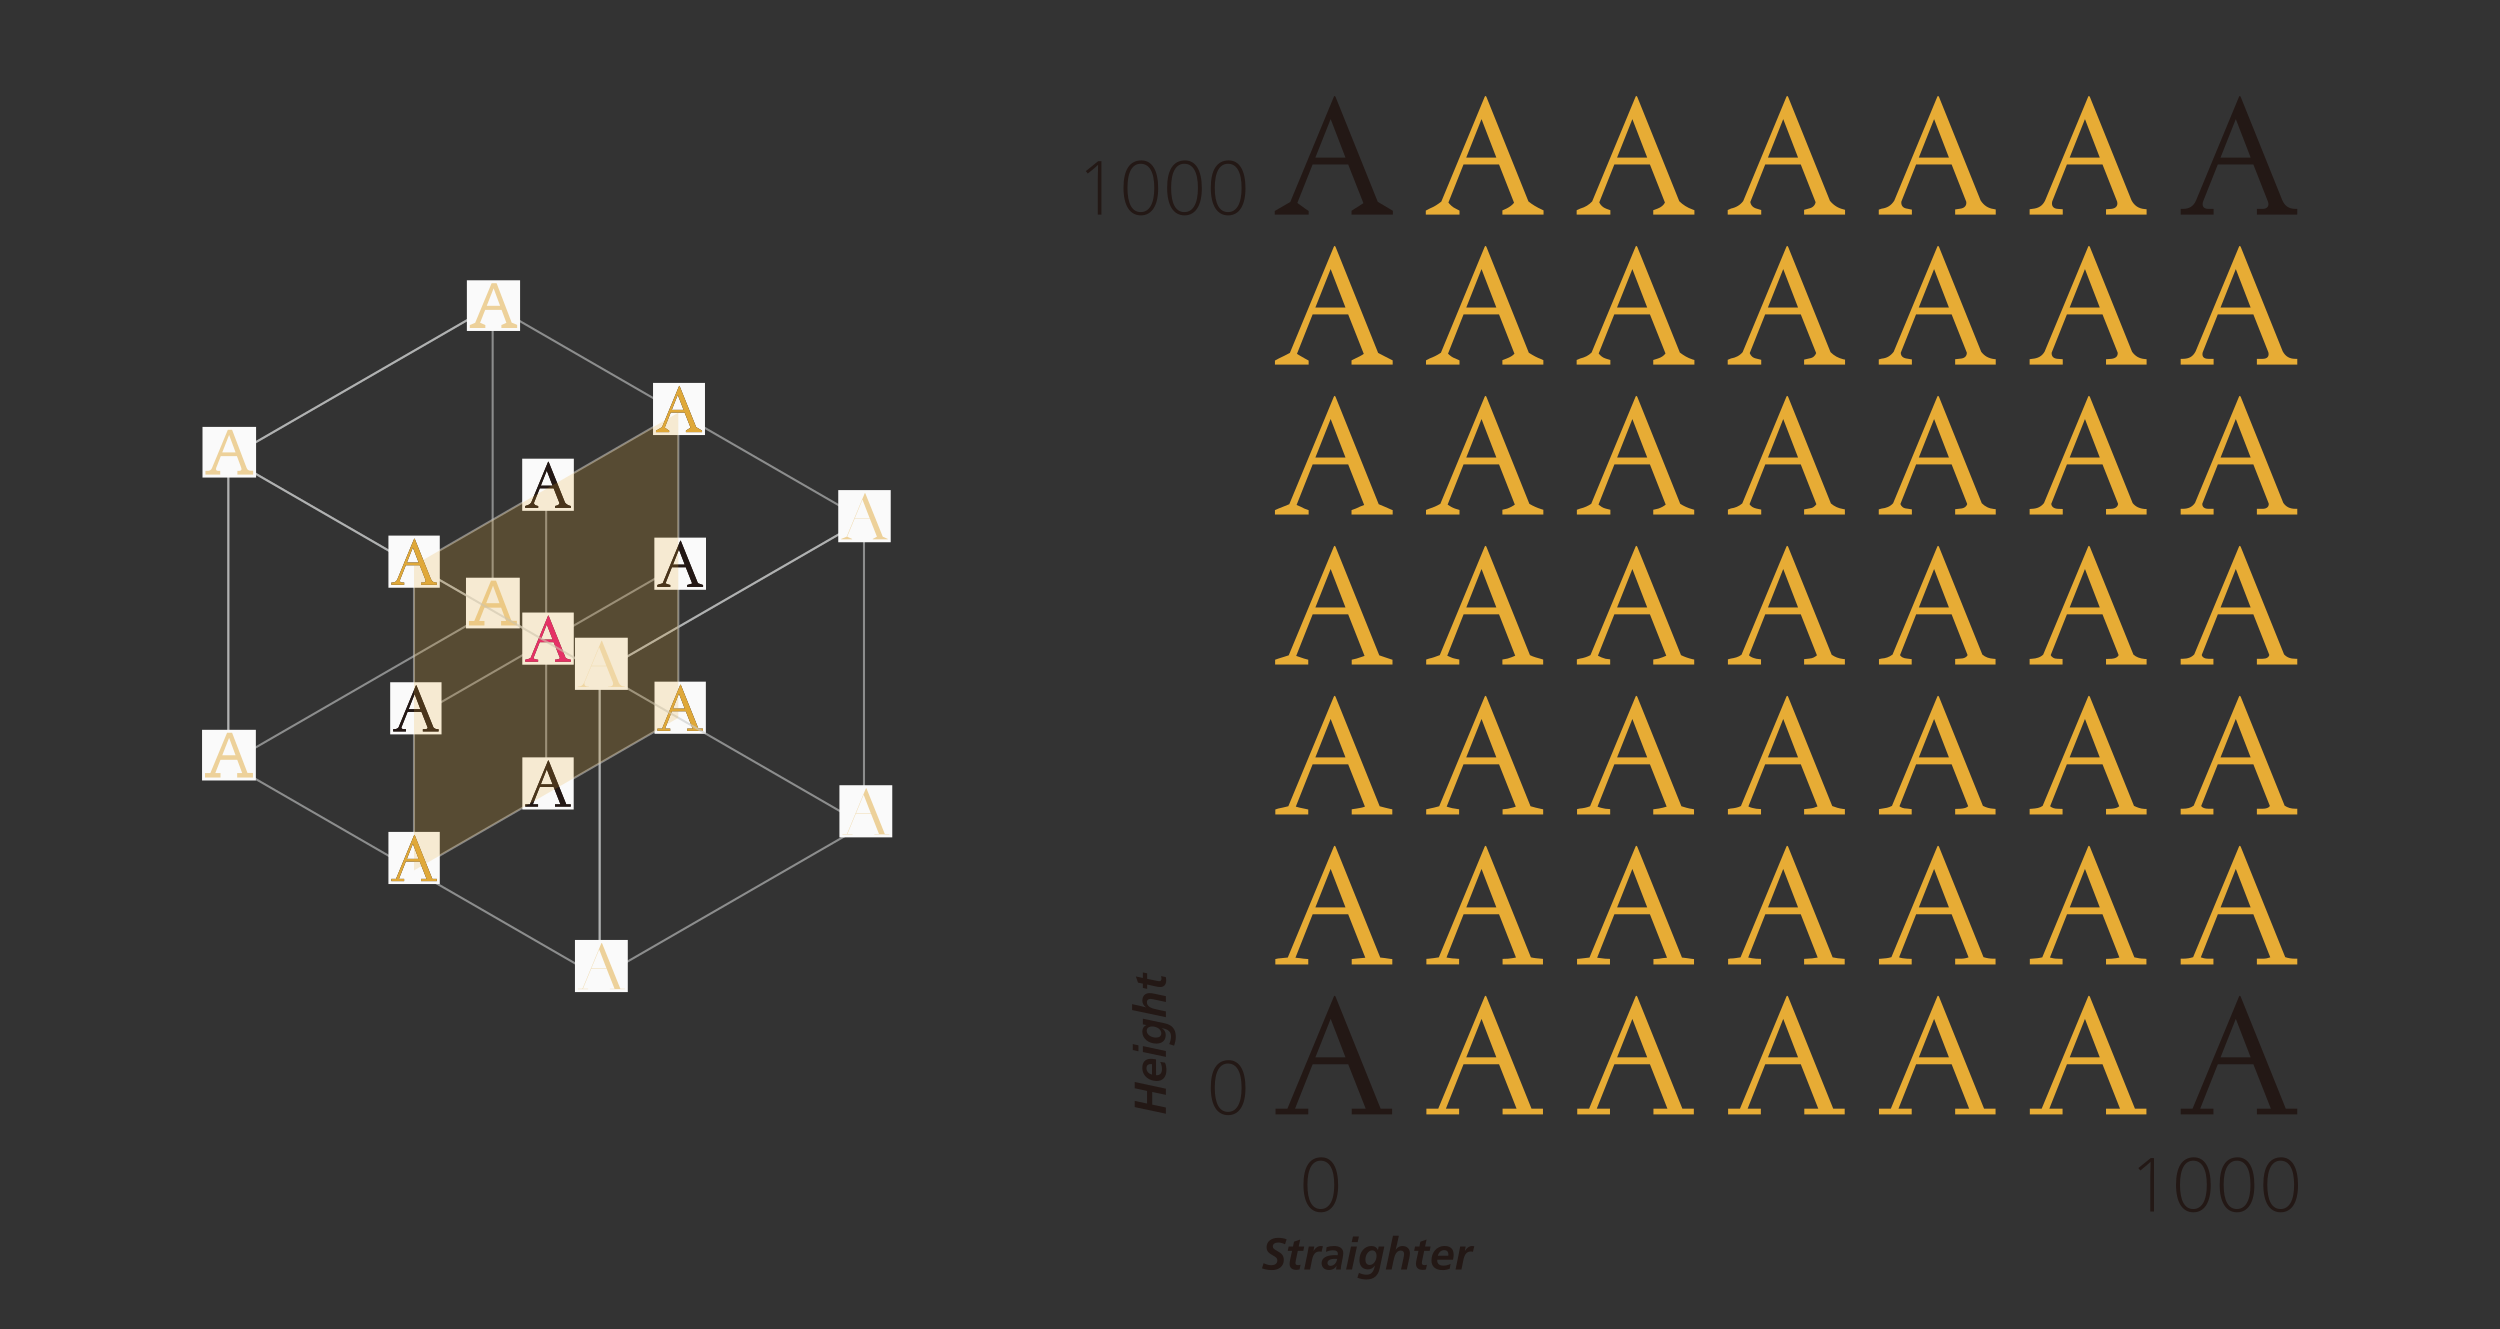 <?xml version="1.0" encoding="utf-8"?>
<!-- Generator: Adobe Illustrator 22.0.1, SVG Export Plug-In . SVG Version: 6.00 Build 0)  -->
<svg version="1.1" id="レイヤー_1" xmlns="http://www.w3.org/2000/svg" xmlns:xlink="http://www.w3.org/1999/xlink" x="0px"
	 y="0px" viewBox="0 0 940.233 500" enable-background="new 0 0 940.233 500" xml:space="preserve">
<rect x="0" y="0" width="940.233" height="500" fill="#333333" stroke="none"/>
<g>
	<polygon opacity="0.6" fill="none" stroke="#C8C9CA" stroke-width="0.78" stroke-miterlimit="10" points="225.528,252.888 
		85.873,172.258 185.28,114.865 324.936,195.495 	"/>
	<polyline fill="none" stroke="#888888" stroke-width="0.78" stroke-miterlimit="10" points="155.7,212.573 255.108,155.18 
		255.108,269.966 	"/>
	<polyline fill="none" stroke="#888888" stroke-width="0.78" stroke-miterlimit="10" points="155.7,212.573 155.7,327.359 
		255.108,269.966 	"/>
	<polygon opacity="0.6" fill="none" stroke="#C8C9CA" stroke-width="0.78" stroke-miterlimit="10" points="324.937,310.28 
		225.528,367.674 225.528,252.888 324.937,195.494 	"/>
	<polygon opacity="0.6" fill="none" stroke="#C8C9CA" stroke-width="0.78" stroke-miterlimit="10" points="185.282,229.65 
		85.873,287.044 85.873,172.258 185.282,114.864 	"/>
	
		<line fill="none" stroke="#888888" stroke-width="0.78" stroke-miterlimit="10" x1="205.404" y1="183.877" x2="205.404" y2="298.663"/>
	<g>
		<g>
			<rect x="175.252" y="217.278" fill="#FAFAFA" width="20.236" height="19.057"/>
		</g>
		<g opacity="0.5">
			<path fill="#DFA839" d="M194.383,235.23h-5.924v-1.685h0.28c0.393,0,1.207,0,1.6,0l-2.246-6.036l-2.668-7.216l-5.194,13.252
				c0.393,0,0.842,0,1.236,0h0.73v1.685h-5.84v-1.685h0.309c0.477,0,1.236,0,1.712,0l6.29-15.161c0.73,0,1.151,0,1.881,0
				l5.784,15.106c0.478,0,1.292,0,1.769,0h0.28V235.23z M181.721,226.863h6.485l0.533,1.684h-7.075L181.721,226.863z"/>
		</g>
	</g>
	<g>
		<g>
			<rect x="246.156" y="256.367" fill="#FAFAFA" width="19.31" height="19.608"/>
		</g>
		<g>
			<path fill="#231815" d="M264.361,274.869h-5.925v-0.842h0.842c0.393,0,0.814,0,1.207,0l-2.976-7.552l-2.162-5.615l-5.222,13.168
				c0.393,0,0.814,0,1.207,0h0.73v0.842h-4.801v-0.842h0.309c0.477,0,0.954,0,1.432,0l6.795-16.397c0.084-0.225,0.197-0.197,0.28,0
				l6.598,16.397c0.478,0,0.927,0,1.404,0h0.281V274.869z M252.428,266.503h5.615v1.011h-5.727L252.428,266.503z"/>
		</g>
		<g>
			<path fill="#DFA839" d="M264.361,274.869h-5.925v-0.842h0.842c0.393,0,0.814,0,1.207,0l-2.976-7.552l-2.162-5.615l-5.222,13.168
				c0.393,0,0.814,0,1.207,0h0.73v0.842h-4.801v-0.842h0.309c0.477,0,0.954,0,1.432,0l6.795-16.397c0.084-0.225,0.197-0.197,0.28,0
				l6.598,16.397c0.478,0,0.927,0,1.404,0h0.281V274.869z M252.428,266.503h5.615v1.011h-5.727L252.428,266.503z"/>
		</g>
	</g>
	<polyline opacity="0.6" fill="none" stroke="#C8C9CA" stroke-width="0.78" stroke-miterlimit="10" points="324.937,310.28 
		275.232,281.585 225.528,252.888 	"/>
	<g>
		<g>
			<rect x="196.452" y="284.842" fill="#FAFAFA" width="19.31" height="19.608"/>
		</g>
		<g>
			<path fill="#231815" d="M214.657,303.345h-5.925v-0.842h0.842c0.393,0,0.814,0,1.207,0l-2.976-7.552l-2.162-5.615l-5.222,13.168
				c0.393,0,0.814,0,1.207,0h0.73v0.842h-4.801v-0.842h0.309c0.477,0,0.954,0,1.432,0l6.795-16.397c0.084-0.225,0.197-0.197,0.28,0
				l6.598,16.397c0.478,0,0.927,0,1.404,0h0.281V303.345z M202.725,294.978h5.615v1.011h-5.727L202.725,294.978z"/>
		</g>
		<g>
			<path fill="#231815" d="M214.657,303.345h-5.925v-0.842h0.842c0.393,0,0.814,0,1.207,0l-2.976-7.552l-2.162-5.615l-5.222,13.168
				c0.393,0,0.814,0,1.207,0h0.73v0.842h-4.801v-0.842h0.309c0.477,0,0.954,0,1.432,0l6.795-16.397c0.084-0.225,0.197-0.197,0.28,0
				l6.598,16.397c0.478,0,0.927,0,1.404,0h0.281V303.345z M202.725,294.978h5.615v1.011h-5.727L202.725,294.978z"/>
		</g>
	</g>
	
		<line fill="none" stroke="#888888" stroke-width="0.78" stroke-miterlimit="10" x1="155.7" y1="269.966" x2="255.108" y2="212.573"/>
	<g>
		<g>
			<rect x="246.1" y="202.203" fill="#FAFAFA" width="19.421" height="19.608"/>
		</g>
		<g>
			<path fill="#231815" d="M264.416,220.706h-5.98v-0.702l0.702-0.197c0.393-0.112,0.786-0.252,1.179-0.365l-2.808-7.131
				l-2.162-5.615l-5.054,12.718c0.393,0.141,0.786,0.281,1.179,0.421l0.618,0.169v0.702h-4.885v-0.702l0.505-0.197
				c0.506-0.14,1.011-0.308,1.517-0.449l6.57-15.892c0.084-0.225,0.197-0.197,0.28,0l6.401,15.864
				c0.561,0.197,1.095,0.393,1.657,0.59l0.28,0.085V220.706z M252.428,212.339h5.615v1.011h-5.727L252.428,212.339z"/>
		</g>
		<g>
			<path fill="#231815" d="M264.416,220.706h-5.98v-0.702l0.702-0.197c0.393-0.112,0.786-0.252,1.179-0.365l-2.808-7.131
				l-2.162-5.615l-5.054,12.718c0.393,0.141,0.786,0.281,1.179,0.421l0.618,0.169v0.702h-4.885v-0.702l0.505-0.197
				c0.506-0.14,1.011-0.308,1.517-0.449l6.57-15.892c0.084-0.225,0.197-0.197,0.28,0l6.401,15.864
				c0.561,0.197,1.095,0.393,1.657,0.59l0.28,0.085V220.706z M252.428,212.339h5.615v1.011h-5.727L252.428,212.339z"/>
		</g>
	</g>
	<g>
		<g>
			<rect x="196.425" y="230.375" fill="#FAFAFA" width="19.366" height="19.608"/>
		</g>
		<g>
			<path fill="#231815" d="M214.685,248.878h-5.953v-0.786l0.759-0.085c0.477-0.056,0.87-0.225,1.095-0.477l-2.78-7.047
				l-2.162-5.615l-5.026,12.663c0.225,0.252,0.618,0.421,1.067,0.477l0.702,0.113v0.758h-4.857v-0.758l0.393-0.113
				c0.617-0.084,1.151-0.252,1.628-0.561l6.542-15.807c0.084-0.225,0.197-0.197,0.28,0l6.373,15.807
				c0.478,0.309,1.011,0.506,1.657,0.618l0.281,0.028V248.878z M202.725,240.511h5.615v1.011h-5.727L202.725,240.511z"/>
		</g>
		<g>
			<path fill="#E51373" d="M214.685,248.878h-5.953v-0.786l0.759-0.085c0.477-0.056,0.87-0.225,1.095-0.477l-2.78-7.047
				l-2.162-5.615l-5.026,12.663c0.225,0.252,0.618,0.421,1.067,0.477l0.702,0.113v0.758h-4.857v-0.758l0.393-0.113
				c0.617-0.084,1.151-0.252,1.628-0.561l6.542-15.807c0.084-0.225,0.197-0.197,0.28,0l6.373,15.807
				c0.478,0.309,1.011,0.506,1.657,0.618l0.281,0.028V248.878z M202.725,240.511h5.615v1.011h-5.727L202.725,240.511z"/>
		</g>
	</g>
	<polygon opacity="0.6" fill="none" stroke="#C8C9CA" stroke-width="0.78" stroke-miterlimit="10" points="225.528,367.674 
		85.873,287.044 85.873,172.258 225.528,252.888 	"/>
	<g>
		<g>
			<rect x="245.602" y="144.01" fill="#FAFAFA" width="19.534" height="19.608"/>
		</g>
		<g>
			<path fill="#231815" d="M264.031,162.512h-6.064v-0.561l0.561-0.365c0.393-0.253,0.786-0.506,1.179-0.759l-2.639-6.71
				l-2.162-5.615L250.02,160.8c0.366,0.28,0.759,0.533,1.124,0.814l0.533,0.365v0.533h-4.969v-0.533l0.674-0.393
				c0.533-0.309,1.066-0.618,1.6-0.927l6.373-15.386c0.084-0.225,0.197-0.197,0.28,0l6.177,15.358
				c0.646,0.393,1.292,0.759,1.938,1.152l0.28,0.168V162.512z M251.986,154.146h5.615v1.011h-5.727L251.986,154.146z"/>
		</g>
		<g>
			<path fill="#DFA839" d="M264.031,162.512h-6.064v-0.561l0.561-0.365c0.393-0.253,0.786-0.506,1.179-0.759l-2.639-6.71
				l-2.162-5.615L250.02,160.8c0.366,0.28,0.759,0.533,1.124,0.814l0.533,0.365v0.533h-4.969v-0.533l0.674-0.393
				c0.533-0.309,1.066-0.618,1.6-0.927l6.373-15.386c0.084-0.225,0.197-0.197,0.28,0l6.177,15.358
				c0.646,0.393,1.292,0.759,1.938,1.152l0.28,0.168V162.512z M251.986,154.146h5.615v1.011h-5.727L251.986,154.146z"/>
		</g>
	</g>
	<g>
		<g>
			<rect x="315.261" y="184.325" fill="#FAFAFA" width="19.731" height="19.608"/>
		</g>
		<g opacity="0.5">
			<path fill="#DFA839" d="M333.886,202.828h-5.644v-0.14l0.421-0.225c0.393-0.197,0.758-0.421,1.151-0.618l-2.92-7.412
				l-2.527-6.542l-5.756,13.954c0.477,0.225,0.926,0.421,1.404,0.646l0.477,0.197v0.14h-4.127v-0.14l0.618-0.253
				c0.477-0.197,0.983-0.393,1.459-0.59l6.739-16.257c0.084-0.225,0.197-0.197,0.28,0l6.542,16.257
				c0.449,0.197,0.927,0.421,1.376,0.618l0.505,0.225V202.828z M321.393,194.882h6.036v0.14h-6.092L321.393,194.882z"/>
		</g>
	</g>
	<g>
		<g>
			<rect x="196.396" y="172.509" fill="#FAFAFA" width="19.421" height="19.608"/>
		</g>
		<g>
			<path fill="#231815" d="M214.712,191.012h-5.98v-0.702l0.702-0.197c0.561-0.112,0.898-0.477,0.954-0.926l-2.583-6.57
				l-2.162-5.615l-4.829,12.157c0.056,0.478,0.393,0.842,0.954,0.983l0.646,0.169v0.702h-4.913v-0.702l0.505-0.197
				c0.73-0.14,1.32-0.505,1.769-1.095l6.318-15.246c0.084-0.225,0.197-0.197,0.28,0l6.121,15.218
				c0.505,0.646,1.151,1.039,1.937,1.236l0.28,0.085V191.012z M202.724,182.645h5.615v1.011h-5.727L202.724,182.645z"/>
		</g>
		<g>
			<path fill="#231815" d="M214.712,191.012h-5.98v-0.702l0.702-0.197c0.561-0.112,0.898-0.477,0.954-0.926l-2.583-6.57
				l-2.162-5.615l-4.829,12.157c0.056,0.478,0.393,0.842,0.954,0.983l0.646,0.169v0.702h-4.913v-0.702l0.505-0.197
				c0.73-0.14,1.32-0.505,1.769-1.095l6.318-15.246c0.084-0.225,0.197-0.197,0.28,0l6.121,15.218
				c0.505,0.646,1.151,1.039,1.937,1.236l0.28,0.085V191.012z M202.724,182.645h5.615v1.011h-5.727L202.724,182.645z"/>
		</g>
	</g>
	<g>
		<g>
			<rect x="146.086" y="201.435" fill="#FAFAFA" width="19.31" height="19.608"/>
		</g>
		<g>
			<path fill="#231815" d="M164.29,219.938h-5.925v-0.842h0.842c0.73,0,1.011-0.449,0.758-1.123l-2.527-6.43l-2.162-5.615
				l-4.773,12.017c-0.281,0.702,0.028,1.151,0.758,1.151h0.758v0.842h-4.829v-0.842h0.309c0.954,0,1.6-0.393,1.965-1.291
				l6.261-15.106c0.084-0.225,0.197-0.197,0.28,0l6.065,15.077c0.365,0.898,0.983,1.319,1.937,1.319h0.281V219.938z
				 M152.358,211.571h5.615v1.011h-5.727L152.358,211.571z"/>
		</g>
		<g>
			<path fill="#DFA839" d="M164.29,219.938h-5.925v-0.842h0.842c0.73,0,1.011-0.449,0.758-1.123l-2.527-6.43l-2.162-5.615
				l-4.773,12.017c-0.281,0.702,0.028,1.151,0.758,1.151h0.758v0.842h-4.829v-0.842h0.309c0.954,0,1.6-0.393,1.965-1.291
				l6.261-15.106c0.084-0.225,0.197-0.197,0.28,0l6.065,15.077c0.365,0.898,0.983,1.319,1.937,1.319h0.281V219.938z
				 M152.358,211.571h5.615v1.011h-5.727L152.358,211.571z"/>
		</g>
	</g>
	<g>
		<g>
			<rect x="216.234" y="239.844" fill="#FAFAFA" width="19.871" height="19.608"/>
		</g>
		<g opacity="0.3">
			<path fill="#DFA839" d="M234.999,258.347h-6.205v-0.14h0.421c1.152,0,1.629-0.702,1.207-1.797l-2.555-6.458l-2.527-6.542
				l-5.391,12.999c-0.449,1.095,0.056,1.797,1.207,1.797h0.309v0.14h-4.127v-0.14h0.056c1.151,0,1.881-0.506,2.33-1.572l6.43-15.527
				c0.084-0.225,0.197-0.197,0.28,0l6.233,15.527c0.421,1.066,1.151,1.572,2.302,1.572h0.028V258.347z M222.365,250.401h6.036v0.14
				h-6.092L222.365,250.401z"/>
		</g>
	</g>
	<g>
		<g>
			<rect x="146.085" y="312.875" fill="#FAFAFA" width="19.31" height="19.608"/>
		</g>
		<g>
			<path fill="#231815" d="M164.29,331.378h-5.925v-0.842h0.842c0.393,0,0.814,0,1.207,0l-2.976-7.552l-2.162-5.615l-5.222,13.168
				c0.393,0,0.814,0,1.207,0h0.73v0.842h-4.801v-0.842h0.309c0.477,0,0.954,0,1.432,0l6.795-16.397c0.084-0.225,0.197-0.197,0.28,0
				l6.598,16.397c0.478,0,0.927,0,1.404,0h0.281V331.378z M152.357,323.011h5.615v1.011h-5.727L152.357,323.011z"/>
		</g>
		<g>
			<path fill="#DFA839" d="M164.29,331.378h-5.925v-0.842h0.842c0.393,0,0.814,0,1.207,0l-2.976-7.552l-2.162-5.615l-5.222,13.168
				c0.393,0,0.814,0,1.207,0h0.73v0.842h-4.801v-0.842h0.309c0.477,0,0.954,0,1.432,0l6.795-16.397c0.084-0.225,0.197-0.197,0.28,0
				l6.598,16.397c0.478,0,0.927,0,1.404,0h0.281V331.378z M152.357,323.011h5.615v1.011h-5.727L152.357,323.011z"/>
		</g>
	</g>
	<g>
		<g>
			<rect x="146.749" y="256.588" fill="#FAFAFA" width="19.31" height="19.608"/>
		</g>
		<g>
			<path fill="#231815" d="M164.954,275.091h-5.925v-0.842h0.842c0.561,0,0.927-0.225,0.983-0.561l-2.751-6.991l-2.162-5.615
				l-4.998,12.578c0.056,0.365,0.421,0.59,0.983,0.59h0.758v0.842h-4.829v-0.842h0.309c0.73,0,1.291-0.197,1.712-0.646l6.514-15.751
				c0.084-0.225,0.197-0.197,0.28,0l6.345,15.723c0.421,0.449,0.955,0.673,1.657,0.673h0.281V275.091z M153.021,266.724h5.615v1.011
				h-5.727L153.021,266.724z"/>
		</g>
		<g>
			<path fill="#231815" d="M164.954,275.091h-5.925v-0.842h0.842c0.561,0,0.927-0.225,0.983-0.561l-2.751-6.991l-2.162-5.615
				l-4.998,12.578c0.056,0.365,0.421,0.59,0.983,0.59h0.758v0.842h-4.829v-0.842h0.309c0.73,0,1.291-0.197,1.712-0.646l6.514-15.751
				c0.084-0.225,0.197-0.197,0.28,0l6.345,15.723c0.421,0.449,0.955,0.673,1.657,0.673h0.281V275.091z M153.021,266.724h5.615v1.011
				h-5.727L153.021,266.724z"/>
		</g>
	</g>
	<g>
		<g>
			<rect x="315.702" y="295.319" fill="#FAFAFA" width="19.871" height="19.608"/>
		</g>
		<g opacity="0.5">
			<path fill="#DFA839" d="M334.468,313.821h-5.643v-0.14h0.28c0.393,0,1.095,0,1.488,0l-3.257-8.255l-2.527-6.542l-6.121,14.796
				c0.393,0,0.842,0,1.236,0h0.73v0.14h-3.847v-0.14h0.309c0.478,0,0.954,0,1.432,0l7.076-17.099c0.084-0.225,0.197-0.197,0.28,0
				l6.879,17.099c0.477,0,0.926,0,1.404,0h0.28V313.821z M321.834,305.876h6.036v0.14h-6.092L321.834,305.876z"/>
		</g>
	</g>
	<g>
		<g>
			<rect x="216.234" y="353.508" fill="#FAFAFA" width="19.871" height="19.608"/>
		</g>
		<g opacity="0.5">
			<path fill="#DFA839" d="M234.999,372.011h-5.643v-0.14h0.28c0.393,0,1.095,0,1.488,0l-3.257-8.255l-2.527-6.542l-6.121,14.796
				c0.393,0,0.842,0,1.236,0h0.73v0.14h-3.847v-0.14h0.308c0.478,0,0.954,0,1.432,0l7.076-17.099c0.084-0.225,0.197-0.197,0.28,0
				l6.879,17.099c0.477,0,0.926,0,1.404,0h0.28V372.011z M222.365,364.065h6.036v0.14h-6.092L222.365,364.065z"/>
		</g>
	</g>
	<g>
		<g>
			<rect x="75.99" y="274.476" fill="#FAFAFA" width="20.236" height="19.057"/>
		</g>
		<g opacity="0.5">
			<path fill="#DFA839" d="M95.121,292.427h-5.924v-1.685h0.28c0.393,0,1.207,0,1.6,0l-2.246-6.036l-2.668-7.216l-5.194,13.252
				c0.393,0,0.842,0,1.236,0h0.73v1.685h-5.84v-1.685h0.309c0.477,0,1.236,0,1.712,0l6.29-15.161c0.73,0,1.151,0,1.881,0
				l5.784,15.106c0.478,0,1.292,0,1.769,0h0.28V292.427z M82.459,284.061h6.485l0.533,1.684h-7.075L82.459,284.061z"/>
		</g>
	</g>
	<g>
		<g>
			<rect x="76.159" y="160.55" fill="#FAFAFA" width="20.152" height="19.057"/>
		</g>
		<g opacity="0.5">
			<path fill="#DFA839" d="M95.205,178.501h-5.925v-1.404h0.674c0.73,0,1.039-0.421,0.786-1.123l-1.909-5.194l-2.668-7.216
				l-4.857,12.41c-0.252,0.673,0.028,1.123,0.759,1.123h0.758v1.404h-5.559v-1.404h0.842c0.786,0,1.32-0.337,1.629-1.095
				l5.952-14.348c0.618,0,0.983,0,1.6,0l5.447,14.291c0.281,0.758,0.814,1.095,1.6,1.095h0.871V178.501z M82.459,170.135h6.485
				l0.533,1.404h-7.075L82.459,170.135z"/>
		</g>
	</g>
	<g>
		<g>
			<rect x="175.586" y="105.415" fill="#FAFAFA" width="20.012" height="19.057"/>
		</g>
		<g opacity="0.5">
			<path fill="#DFA839" d="M194.492,123.366h-5.925v-1.123l0.534-0.225c0.449-0.197,0.898-0.421,1.347-0.618l-2.134-5.756
				l-2.668-7.216l-5.082,12.971c0.478,0.197,0.927,0.393,1.404,0.59l0.562,0.253v1.123h-5.84v-1.123l0.646-0.253
				c0.449-0.197,0.926-0.393,1.376-0.59l6.177-14.881c0.73,0,1.151,0,1.881,0l5.672,14.825c0.505,0.197,1.039,0.421,1.544,0.618
				l0.506,0.225V123.366z M181.942,115h6.485l0.533,1.544h-7.075L181.942,115z"/>
		</g>
	</g>
	<polygon opacity="0.2" fill="#E7AC35" points="255.108,269.966 155.7,327.359 155.7,212.573 255.108,155.18 	"/>
</g>
<g>
	<g>
		<path fill="#231815" d="M863.989,80.718h-15.192v-2.16h2.16c0.912,0,1.548-0.264,1.908-0.792c0.36-0.527,0.372-1.225,0.036-2.088
			l-6.48-16.488l-5.544-14.4l-12.239,30.817c-0.338,0.912-0.338,1.632,0,2.16c0.335,0.529,0.983,0.792,1.943,0.792h1.944v2.16
			h-12.383v-2.16h0.791c1.248,0,2.279-0.264,3.096-0.792c0.816-0.527,1.464-1.368,1.944-2.52l16.056-38.736
			c0.096-0.288,0.217-0.42,0.361-0.396c0.143,0.025,0.262,0.156,0.36,0.396L858.3,75.174c0.479,1.152,1.127,2.005,1.944,2.556
			c0.816,0.553,1.823,0.829,3.023,0.829h0.721V80.718z M833.389,59.262h14.4v2.592H833.1L833.389,59.262z"/>
	</g>
	<g>
		<path fill="#231815" d="M523.851,80.718h-15.552v-1.44l1.44-0.936c0.527-0.335,1.044-0.659,1.548-0.971
			c0.504-0.312,0.996-0.635,1.477-0.971l-6.769-17.209l-5.544-14.4l-12.527,31.536c0.479,0.336,0.96,0.684,1.44,1.044
			c0.479,0.36,0.959,0.709,1.439,1.044l1.369,0.936v1.368h-12.744v-1.368l1.727-1.009c0.673-0.383,1.356-0.779,2.052-1.187
			c0.696-0.408,1.379-0.804,2.052-1.188l16.344-39.456c0.096-0.288,0.217-0.42,0.361-0.396c0.143,0.025,0.262,0.156,0.36,0.396
			l15.84,39.384c0.816,0.479,1.643,0.971,2.483,1.475c0.839,0.504,1.668,0.997,2.484,1.477l0.72,0.431V80.718z M492.964,59.262h14.4
			v2.592h-14.688L492.964,59.262z"/>
	</g>
	<g>
		<path fill="#231815" d="M523.564,419.117h-15.192v-2.16h2.16c0.527,0,1.044,0,1.548,0s1.02,0,1.548,0l-7.632-19.369l-5.544-14.4
			l-13.392,33.769c0.529,0,1.044,0,1.548,0c0.505,0,1.02,0,1.548,0h1.873v2.16h-12.312v-2.16h0.791c0.623,0,1.236,0,1.836,0
			c0.6,0,1.212,0,1.836,0l17.423-42.048c0.096-0.288,0.217-0.42,0.361-0.396c0.143,0.025,0.262,0.156,0.36,0.396l16.919,42.048
			c0.623,0,1.225,0,1.8,0c0.577,0,1.175,0,1.8,0h0.721V419.117z M492.964,397.661h14.4v2.592h-14.688L492.964,397.661z"/>
	</g>
	<g>
		<path fill="#231815" d="M863.989,419.117h-15.192v-2.16h2.16c0.527,0,1.044,0,1.548,0s1.02,0,1.548,0l-7.632-19.369l-5.544-14.4
			l-13.392,33.769c0.529,0,1.044,0,1.548,0c0.505,0,1.02,0,1.548,0h1.873v2.16h-12.312v-2.16h0.791c0.623,0,1.236,0,1.836,0
			s1.212,0,1.836,0l17.423-42.048c0.096-0.288,0.217-0.42,0.361-0.396c0.143,0.025,0.262,0.156,0.36,0.396l16.92,42.048
			c0.623,0,1.225,0,1.8,0c0.577,0,1.175,0,1.8,0h0.721V419.117z M833.389,397.661h14.4v2.592H833.1L833.389,397.661z"/>
	</g>
	<g>
		<path fill="#E7AC35" d="M807.251,419.117h-15.192v-2.16h2.16c0.527,0,1.044,0,1.548,0s1.02,0,1.548,0l-7.632-19.369l-5.544-14.4
			l-13.392,33.769c0.529,0,1.044,0,1.548,0c0.505,0,1.02,0,1.548,0h1.873v2.16h-12.312v-2.16h0.791c0.623,0,1.236,0,1.836,0
			c0.6,0,1.212,0,1.836,0l17.423-42.048c0.096-0.288,0.217-0.42,0.361-0.396c0.143,0.025,0.263,0.156,0.36,0.396l16.919,42.048
			c0.623,0,1.225,0,1.8,0c0.577,0,1.175,0,1.8,0h0.721V419.117z M776.651,397.661h14.4v2.592h-14.688L776.651,397.661z"/>
	</g>
	<g>
		<path fill="#E7AC35" d="M750.514,419.117h-15.192v-2.16h2.16c0.527,0,1.044,0,1.548,0s1.02,0,1.548,0l-7.632-19.369l-5.544-14.4
			l-13.392,33.769c0.529,0,1.044,0,1.548,0c0.505,0,1.02,0,1.548,0h1.873v2.16h-12.312v-2.16h0.791c0.623,0,1.236,0,1.836,0
			c0.6,0,1.212,0,1.836,0l17.423-42.048c0.096-0.288,0.217-0.42,0.361-0.396c0.143,0.025,0.263,0.156,0.36,0.396l16.919,42.048
			c0.623,0,1.225,0,1.8,0c0.577,0,1.175,0,1.8,0h0.721V419.117z M719.914,397.661h14.4v2.592h-14.688L719.914,397.661z"/>
	</g>
	<g>
		<path fill="#E7AC35" d="M693.776,419.117h-15.192v-2.16h2.16c0.527,0,1.044,0,1.548,0s1.02,0,1.548,0l-7.632-19.369l-5.544-14.4
			l-13.392,33.769c0.529,0,1.044,0,1.548,0c0.505,0,1.02,0,1.548,0h1.873v2.16h-12.312v-2.16h0.791c0.623,0,1.236,0,1.836,0
			c0.6,0,1.212,0,1.836,0l17.423-42.048c0.096-0.288,0.217-0.42,0.361-0.396c0.143,0.025,0.263,0.156,0.36,0.396l16.92,42.048
			c0.623,0,1.225,0,1.8,0c0.577,0,1.175,0,1.8,0h0.721V419.117z M663.176,397.661h14.4v2.592h-14.688L663.176,397.661z"/>
	</g>
	<g>
		<path fill="#E7AC35" d="M637.039,419.117h-15.192v-2.16h2.16c0.527,0,1.044,0,1.548,0s1.02,0,1.548,0l-7.632-19.369l-5.544-14.4
			l-13.392,33.769c0.529,0,1.044,0,1.548,0c0.505,0,1.02,0,1.548,0h1.873v2.16h-12.312v-2.16h0.791c0.623,0,1.236,0,1.836,0
			c0.6,0,1.212,0,1.836,0l17.423-42.048c0.096-0.288,0.217-0.42,0.361-0.396c0.143,0.025,0.263,0.156,0.36,0.396l16.92,42.048
			c0.623,0,1.225,0,1.8,0c0.577,0,1.175,0,1.8,0h0.721V419.117z M606.439,397.661h14.4v2.592H606.15L606.439,397.661z"/>
	</g>
	<g>
		<path fill="#E7AC35" d="M580.301,419.117h-15.192v-2.16h2.16c0.527,0,1.044,0,1.548,0s1.02,0,1.548,0l-7.632-19.369l-5.544-14.4
			l-13.392,33.769c0.529,0,1.044,0,1.548,0c0.505,0,1.02,0,1.548,0h1.873v2.16h-12.312v-2.16h0.791c0.623,0,1.236,0,1.836,0
			s1.212,0,1.836,0l17.423-42.048c0.096-0.288,0.217-0.42,0.361-0.396c0.143,0.025,0.262,0.156,0.36,0.396l16.92,42.048
			c0.623,0,1.225,0,1.8,0c0.577,0,1.175,0,1.8,0h0.721V419.117z M549.701,397.661h14.4v2.592h-14.688L549.701,397.661z"/>
	</g>
	<g>
		<path fill="#E7AC35" d="M523.635,362.717h-15.264v-2.016l2.016-0.217c0.527-0.047,1.044-0.095,1.548-0.144
			c0.504-0.047,1.02-0.095,1.548-0.143l-7.488-19.009l-5.544-14.4l-13.248,33.409c0.529,0.048,1.032,0.096,1.513,0.143
			c0.479,0.049,1.008,0.121,1.583,0.217l1.729,0.144v2.016h-12.384v-2.016l1.008-0.217c0.577-0.047,1.188-0.108,1.836-0.179
			c0.648-0.073,1.26-0.132,1.836-0.18l17.279-41.616c0.096-0.288,0.217-0.42,0.361-0.396c0.143,0.025,0.262,0.156,0.36,0.396
			l16.775,41.616c0.623,0.048,1.248,0.121,1.873,0.216c0.623,0.097,1.271,0.193,1.944,0.288l0.72,0.073V362.717z M492.964,341.261
			h14.4v2.592h-14.688L492.964,341.261z"/>
	</g>
	<g>
		<path fill="#E7AC35" d="M863.989,362.717h-15.192v-2.16h2.16c0.575,0,1.104-0.048,1.584-0.144c0.479-0.096,0.911-0.216,1.296-0.36
			l-7.417-18.865l-5.544-14.4L827.7,360.053c0.383,0.144,0.803,0.264,1.26,0.36c0.456,0.096,0.996,0.144,1.62,0.144h1.873v2.16
			h-12.312v-2.16h0.791c0.721,0,1.405-0.048,2.052-0.144c0.648-0.096,1.261-0.24,1.836-0.432l17.208-41.471
			c0.096-0.288,0.217-0.42,0.361-0.396c0.143,0.025,0.262,0.156,0.36,0.396l16.704,41.471c0.575,0.192,1.175,0.336,1.8,0.432
			c0.623,0.096,1.296,0.144,2.016,0.144h0.721V362.717z M833.389,341.261h14.4v2.592H833.1L833.389,341.261z"/>
	</g>
	<g>
		<path fill="#E7AC35" d="M807.251,362.717h-15.192v-2.088l2.087-0.072c0.623-0.048,1.177-0.108,1.657-0.18
			c0.479-0.072,0.911-0.155,1.296-0.252l-7.417-18.936l-5.544-14.4l-13.175,33.336c0.383,0.097,0.803,0.192,1.26,0.288
			c0.456,0.096,0.996,0.144,1.62,0.144l1.873,0.072v2.088h-12.312v-2.088l0.791-0.072c0.721-0.048,1.405-0.108,2.052-0.18
			c0.648-0.072,1.261-0.179,1.836-0.323l17.208-41.544c0.096-0.288,0.217-0.42,0.361-0.396c0.143,0.025,0.263,0.156,0.36,0.396
			l16.704,41.544c0.623,0.144,1.235,0.264,1.836,0.36c0.599,0.096,1.26,0.144,1.979,0.144l0.721,0.072V362.717z M776.651,341.261
			h14.4v2.592h-14.688L776.651,341.261z"/>
	</g>
	<g>
		<path fill="#E7AC35" d="M750.514,362.717h-15.192v-2.16h2.087c0.577,0,1.117-0.048,1.621-0.144s0.947-0.216,1.332-0.36
			l-7.417-18.865l-5.544-14.4l-13.175,33.265c0.383,0.144,0.816,0.252,1.296,0.323c0.479,0.073,1.031,0.132,1.656,0.18l1.8,0.072
			v2.088h-12.312v-2.088l0.864-0.072c0.671-0.048,1.32-0.108,1.944-0.18c0.623-0.072,1.247-0.204,1.872-0.396l17.208-41.471
			c0.096-0.288,0.217-0.42,0.361-0.396c0.143,0.025,0.263,0.156,0.36,0.396l16.704,41.471c0.623,0.192,1.247,0.336,1.872,0.432
			c0.623,0.096,1.271,0.144,1.944,0.144h0.721V362.717z M719.914,341.261h14.4v2.592h-14.688L719.914,341.261z"/>
	</g>
	<g>
		<path fill="#E7AC35" d="M693.776,362.717h-15.265v-2.088l2.16-0.144c0.529,0,1.032-0.047,1.513-0.144
			c0.479-0.095,0.96-0.168,1.44-0.216l-7.417-18.936l-5.544-14.4l-13.175,33.336c0.479,0.097,0.947,0.18,1.404,0.252
			c0.456,0.073,0.971,0.132,1.548,0.18l1.871,0.072v2.088h-12.383v-2.088l0.864-0.144c0.623,0,1.26-0.047,1.908-0.144
			c0.648-0.095,1.283-0.191,1.908-0.287l17.208-41.544c0.096-0.288,0.217-0.42,0.361-0.396c0.143,0.025,0.263,0.156,0.36,0.396
			l16.704,41.544c0.623,0.144,1.247,0.252,1.872,0.323c0.623,0.073,1.271,0.132,1.944,0.18l0.721,0.072V362.717z M663.176,341.261
			h14.4v2.592h-14.688L663.176,341.261z"/>
	</g>
	<g>
		<path fill="#E7AC35" d="M637.11,362.717h-15.264v-2.016l2.087-0.144c0.479-0.096,0.973-0.168,1.477-0.217
			c0.504-0.047,1.02-0.095,1.548-0.143l-7.488-19.009l-5.544-14.4l-13.248,33.409c0.529,0.048,1.032,0.108,1.513,0.179
			c0.479,0.073,0.983,0.132,1.512,0.18l1.8,0.072v2.088h-12.384v-2.088l0.936-0.072c0.672-0.048,1.32-0.12,1.944-0.217
			c0.623-0.095,1.223-0.168,1.8-0.216l17.279-41.616c0.096-0.288,0.217-0.42,0.361-0.396c0.143,0.025,0.263,0.156,0.36,0.396
			l16.775,41.616c0.577,0.048,1.175,0.121,1.8,0.216c0.623,0.097,1.296,0.193,2.017,0.288l0.719,0.073V362.717z M606.439,341.261
			h14.4v2.592H606.15L606.439,341.261z"/>
	</g>
	<g>
		<path fill="#E7AC35" d="M580.301,362.717h-15.192v-2.088l2.087-0.072c0.479-0.048,0.973-0.108,1.477-0.18
			c0.504-0.072,0.996-0.155,1.477-0.252l-7.417-18.936l-5.544-14.4l-13.175,33.336c0.479,0.048,0.96,0.121,1.44,0.216
			c0.479,0.097,0.983,0.144,1.512,0.144l1.8,0.144v2.088h-12.312v-2.088l0.864-0.072c0.672-0.048,1.32-0.12,1.944-0.217
			c0.623-0.095,1.247-0.191,1.871-0.287l17.208-41.544c0.096-0.288,0.217-0.42,0.361-0.396c0.143,0.025,0.262,0.156,0.36,0.396
			l16.704,41.544c0.623,0.144,1.26,0.252,1.908,0.323c0.648,0.073,1.283,0.132,1.908,0.18l0.721,0.072V362.717z M549.701,341.261
			h14.4v2.592h-14.688L549.701,341.261z"/>
	</g>
	<g>
		<path fill="#E7AC35" d="M523.635,306.317h-15.264v-1.944l1.871-0.288c0.577-0.095,1.116-0.191,1.621-0.287
			c0.504-0.096,0.995-0.24,1.475-0.432l-7.344-18.577l-5.544-14.4l-13.104,32.977c0.479,0.144,0.973,0.277,1.477,0.396
			c0.504,0.121,1.02,0.229,1.548,0.323l1.656,0.361v1.871h-12.384v-1.871l1.08-0.361c0.623-0.144,1.247-0.275,1.871-0.396
			c0.623-0.118,1.271-0.275,1.944-0.468l17.064-41.112c0.096-0.288,0.217-0.42,0.361-0.396c0.143,0.025,0.262,0.156,0.36,0.396
			l16.56,41.112c0.72,0.192,1.404,0.373,2.052,0.54c0.648,0.169,1.308,0.323,1.98,0.468l0.72,0.144V306.317z M492.964,284.861h14.4
			v2.592h-14.688L492.964,284.861z"/>
	</g>
	<g>
		<path fill="#E7AC35" d="M863.989,306.317h-15.192v-2.16h2.16c0.671,0,1.235-0.083,1.692-0.252c0.456-0.168,0.803-0.42,1.044-0.756
			l-7.273-18.361l-5.544-14.4l-13.031,32.761c0.239,0.336,0.587,0.588,1.044,0.756c0.455,0.169,1.018,0.252,1.691,0.252h1.873v2.16
			h-12.312v-2.16h0.791c0.816,0,1.56-0.083,2.232-0.252c0.671-0.168,1.296-0.469,1.873-0.9l16.991-40.896
			c0.096-0.288,0.217-0.42,0.361-0.396c0.143,0.025,0.262,0.156,0.36,0.396l16.488,40.896c0.575,0.384,1.187,0.673,1.835,0.864
			c0.648,0.192,1.379,0.288,2.196,0.288h0.721V306.317z M833.389,284.861h14.4v2.592H833.1L833.389,284.861z"/>
	</g>
	<g>
		<path fill="#E7AC35" d="M807.323,306.317h-15.264v-2.088l2.087-0.071c0.673-0.048,1.236-0.144,1.692-0.288
			c0.456-0.144,0.852-0.36,1.188-0.648l-7.344-18.432l-5.544-14.4l-13.104,32.832c0.335,0.288,0.731,0.517,1.188,0.684
			c0.456,0.169,0.996,0.252,1.62,0.252l1.873,0.071v2.088h-12.384v-2.088l0.864-0.071c0.816-0.048,1.56-0.144,2.232-0.288
			c0.672-0.144,1.271-0.407,1.8-0.792l17.064-40.968c0.096-0.288,0.217-0.42,0.361-0.396c0.143,0.025,0.263,0.156,0.36,0.396
			l16.56,40.968c0.575,0.288,1.188,0.54,1.836,0.756c0.648,0.217,1.379,0.349,2.196,0.396h0.72V306.317z M776.651,284.861h14.4
			v2.592h-14.688L776.651,284.861z"/>
	</g>
	<g>
		<path fill="#E7AC35" d="M750.514,306.317h-15.192v-2.088l2.016-0.071c0.671-0.048,1.248-0.144,1.729-0.288
			c0.479-0.144,0.864-0.36,1.152-0.648l-7.273-18.432l-5.544-14.4l-13.031,32.832c0.287,0.241,0.672,0.444,1.152,0.612
			c0.479,0.169,1.031,0.252,1.656,0.252l1.8,0.217v2.016h-12.312v-2.016l0.864-0.144c0.768-0.096,1.475-0.217,2.123-0.36
			c0.648-0.144,1.284-0.384,1.909-0.721l16.991-40.968c0.096-0.288,0.217-0.42,0.361-0.396c0.143,0.025,0.263,0.156,0.36,0.396
			l16.488,40.968c0.671,0.336,1.32,0.588,1.943,0.756c0.623,0.169,1.32,0.277,2.088,0.325l0.721,0.071V306.317z M719.914,284.861
			h14.4v2.592h-14.688L719.914,284.861z"/>
	</g>
	<g>
		<path fill="#E7AC35" d="M693.848,306.317h-15.336v-2.016l2.088-0.217c0.577-0.047,1.104-0.144,1.584-0.287
			c0.479-0.144,0.935-0.312,1.368-0.504l-7.344-18.505l-5.544-14.4l-13.104,32.905c0.432,0.24,0.888,0.421,1.369,0.539
			c0.479,0.121,1.008,0.229,1.583,0.325l1.8,0.144v2.016h-12.456v-2.016l1.008-0.217c0.671-0.047,1.344-0.144,2.017-0.287
			c0.671-0.144,1.296-0.361,1.871-0.648l17.064-41.04c0.096-0.288,0.217-0.42,0.361-0.396c0.143,0.025,0.263,0.156,0.36,0.396
			l16.56,41.04c0.623,0.24,1.26,0.456,1.908,0.648c0.648,0.192,1.356,0.336,2.125,0.431l0.72,0.073V306.317z M663.176,284.861h14.4
			v2.592h-14.688L663.176,284.861z"/>
	</g>
	<g>
		<path fill="#E7AC35" d="M637.11,306.317h-15.336v-1.944l2.088-0.288c0.527-0.095,1.044-0.203,1.548-0.323
			c0.504-0.12,0.971-0.252,1.404-0.396l-7.344-18.577l-5.544-14.4l-13.104,32.977c0.432,0.192,0.9,0.349,1.404,0.468
			c0.504,0.121,1.02,0.229,1.548,0.325l1.8,0.144v2.016h-12.456v-2.016l1.008-0.217c0.672-0.047,1.332-0.144,1.98-0.287
			c0.648-0.144,1.283-0.335,1.908-0.577l17.064-41.112c0.096-0.288,0.217-0.42,0.361-0.396c0.143,0.025,0.263,0.156,0.36,0.396
			l16.56,41.112c0.623,0.192,1.271,0.384,1.944,0.577c0.672,0.192,1.368,0.336,2.088,0.431l0.719,0.144V306.317z M606.439,284.861
			h14.4v2.592H606.15L606.439,284.861z"/>
	</g>
	<g>
		<path fill="#E7AC35" d="M580.373,306.317h-15.264v-1.944l1.944-0.216c0.527-0.144,1.043-0.264,1.548-0.36
			c0.504-0.096,0.995-0.24,1.475-0.432l-7.344-18.577l-5.544-14.4l-13.104,32.977c0.479,0.144,0.973,0.288,1.477,0.432
			c0.504,0.143,0.995,0.24,1.475,0.287l1.729,0.288v1.944H536.38v-1.944l1.008-0.216c0.721-0.144,1.379-0.288,1.98-0.432
			c0.6-0.144,1.235-0.312,1.908-0.504l17.064-41.112c0.096-0.288,0.217-0.42,0.361-0.396c0.143,0.025,0.262,0.156,0.36,0.396
			l16.56,41.112c0.672,0.192,1.332,0.373,1.98,0.54c0.648,0.169,1.331,0.323,2.052,0.468l0.72,0.144V306.317z M549.701,284.861h14.4
			v2.592h-14.688L549.701,284.861z"/>
	</g>
	<g>
		<path fill="#E7AC35" d="M523.707,249.918h-15.335v-1.8l1.8-0.432c0.527-0.191,1.044-0.36,1.548-0.504
			c0.504-0.144,0.995-0.312,1.475-0.504l-7.2-18.288l-5.544-14.4l-12.96,32.688c0.479,0.144,0.973,0.313,1.477,0.504
			c0.504,0.192,0.995,0.36,1.475,0.504l1.584,0.432v1.8h-12.456v-1.8l1.223-0.432c0.671-0.191,1.332-0.396,1.98-0.612
			s1.283-0.42,1.908-0.612l16.92-40.752c0.096-0.288,0.217-0.42,0.361-0.396c0.143,0.025,0.262,0.156,0.36,0.396l16.416,40.752
			c0.672,0.24,1.368,0.48,2.088,0.72c0.72,0.241,1.44,0.48,2.16,0.721l0.72,0.216V249.918z M492.964,228.462h14.4v2.592h-14.688
			L492.964,228.462z"/>
	</g>
	<g>
		<path fill="#E7AC35" d="M863.989,249.919h-15.192v-2.16h2.16c0.72,0,1.296-0.132,1.727-0.396c0.432-0.264,0.696-0.612,0.792-1.044
			l-7.056-17.929l-5.544-14.4l-12.816,32.329c0.096,0.432,0.36,0.78,0.792,1.044c0.431,0.264,1.008,0.396,1.727,0.396h1.873v2.16
			h-12.312v-2.16h0.791c0.912,0,1.729-0.132,2.448-0.396c0.721-0.264,1.344-0.684,1.873-1.26l16.775-40.392
			c0.096-0.288,0.217-0.42,0.361-0.396c0.143,0.025,0.262,0.156,0.36,0.396l16.271,40.392c0.527,0.575,1.14,0.996,1.836,1.26
			c0.695,0.264,1.5,0.396,2.412,0.396h0.721V249.919z M833.389,228.463h14.4v2.592H833.1L833.389,228.463z"/>
	</g>
	<g>
		<path fill="#E7AC35" d="M807.323,249.919h-15.264v-2.088l2.087-0.071c0.721-0.048,1.296-0.191,1.729-0.432
			c0.432-0.239,0.744-0.551,0.936-0.936l-7.129-18l-5.544-14.4l-12.887,32.4c0.191,0.386,0.504,0.709,0.935,0.973
			c0.432,0.264,0.983,0.396,1.656,0.396l1.873,0.071v2.088h-12.384v-2.088l0.864-0.071c0.912-0.048,1.729-0.204,2.448-0.469
			c0.721-0.262,1.32-0.635,1.8-1.116l16.848-40.464c0.096-0.288,0.217-0.42,0.361-0.396c0.143,0.025,0.263,0.156,0.36,0.396
			l16.344,40.464c0.527,0.48,1.139,0.853,1.835,1.116c0.696,0.265,1.5,0.445,2.413,0.54h0.72V249.919z M776.651,228.463h14.4v2.592
			h-14.688L776.651,228.463z"/>
	</g>
	<g>
		<path fill="#E7AC35" d="M750.514,249.919h-15.192v-2.088l2.016-0.144c0.671,0,1.235-0.118,1.692-0.36
			c0.456-0.239,0.779-0.551,0.971-0.936l-7.056-18l-5.544-14.4l-12.816,32.4c0.191,0.336,0.516,0.625,0.971,0.865
			c0.456,0.24,1.02,0.384,1.692,0.431l1.729,0.217v2.016h-12.312v-2.016l0.935-0.217c0.768-0.047,1.5-0.191,2.196-0.431
			c0.696-0.24,1.356-0.6,1.98-1.08l16.775-40.464c0.096-0.288,0.217-0.42,0.361-0.396c0.143,0.025,0.263,0.156,0.36,0.396
			l16.271,40.464c0.623,0.529,1.284,0.913,1.98,1.152c0.695,0.241,1.451,0.384,2.268,0.432l0.721,0.071V249.919z M719.914,228.463
			h14.4v2.592h-14.688L719.914,228.463z"/>
	</g>
	<g>
		<path fill="#E7AC35" d="M693.848,249.919h-15.336v-2.016l2.017-0.217c0.622-0.047,1.163-0.191,1.62-0.431
			c0.456-0.24,0.852-0.504,1.188-0.792l-7.129-18.073l-5.544-14.4l-12.887,32.473c0.335,0.336,0.731,0.601,1.187,0.792
			c0.456,0.192,0.996,0.36,1.621,0.504l1.727,0.216v1.944h-12.456v-1.944l1.08-0.288c0.72-0.095,1.427-0.252,2.123-0.468
			c0.696-0.216,1.332-0.54,1.908-0.971l16.848-40.536c0.096-0.288,0.217-0.42,0.361-0.396c0.143,0.025,0.263,0.156,0.36,0.396
			l16.344,40.536c0.622,0.431,1.283,0.78,1.979,1.043c0.696,0.265,1.452,0.445,2.269,0.54l0.72,0.073V249.919z M663.176,228.463
			h14.4v2.592h-14.688L663.176,228.463z"/>
	</g>
	<g>
		<path fill="#E7AC35" d="M637.182,249.919h-15.408v-1.871l2.017-0.361c0.527-0.144,1.031-0.312,1.512-0.504
			c0.479-0.191,0.936-0.383,1.368-0.575l-7.2-18.217l-5.544-14.4l-12.96,32.617c0.432,0.24,0.888,0.457,1.368,0.648
			c0.479,0.192,0.984,0.36,1.513,0.504l1.727,0.216v1.944h-12.527v-1.944l1.152-0.288c0.72-0.095,1.427-0.262,2.123-0.504
			c0.696-0.239,1.308-0.504,1.836-0.792l16.919-40.679c0.096-0.288,0.217-0.42,0.361-0.396c0.143,0.025,0.263,0.156,0.36,0.396
			l16.416,40.679c0.577,0.288,1.225,0.565,1.944,0.829c0.719,0.265,1.487,0.492,2.304,0.684l0.72,0.144V249.919z M606.439,228.463
			h14.4v2.592H606.15L606.439,228.463z"/>
	</g>
	<g>
		<path fill="#E7AC35" d="M580.373,249.919h-15.336v-1.871l1.944-0.361c0.527-0.144,1.031-0.312,1.512-0.504
			c0.479-0.191,0.936-0.383,1.369-0.575l-7.128-18.217l-5.544-14.4l-12.887,32.617c0.431,0.192,0.887,0.396,1.368,0.612
			c0.479,0.216,0.96,0.373,1.44,0.468l1.727,0.361v1.871H536.38v-1.871l1.081-0.361c0.719-0.144,1.404-0.335,2.052-0.575
			c0.648-0.24,1.307-0.479,1.979-0.721l16.848-40.679c0.096-0.288,0.217-0.42,0.361-0.396c0.143,0.025,0.262,0.156,0.36,0.396
			l16.344,40.679c0.672,0.336,1.368,0.613,2.087,0.829c0.721,0.216,1.44,0.421,2.161,0.612l0.72,0.217V249.919z M549.701,228.463
			h14.4v2.592h-14.688L549.701,228.463z"/>
	</g>
	<g>
		<path fill="#E7AC35" d="M523.779,193.518h-15.48v-1.656l1.729-0.648c0.479-0.24,0.971-0.468,1.475-0.684
			c0.504-0.216,1.02-0.42,1.548-0.612l-7.056-17.929l-5.544-14.4l-12.816,32.329c0.527,0.192,1.031,0.408,1.512,0.648
			c0.479,0.24,0.96,0.48,1.44,0.72l1.584,0.577v1.656h-12.673v-1.656l1.44-0.648c0.672-0.24,1.343-0.504,2.016-0.792
			c0.673-0.288,1.32-0.551,1.944-0.792l16.704-40.32c0.096-0.288,0.217-0.42,0.361-0.396c0.143,0.025,0.262,0.156,0.36,0.396
			l16.2,40.32c0.719,0.288,1.464,0.601,2.231,0.936c0.768,0.336,1.536,0.673,2.304,1.008l0.721,0.288V193.518z M492.964,172.062
			h14.4v2.592h-14.688L492.964,172.062z"/>
	</g>
	<g>
		<path fill="#E7AC35" d="M863.989,193.519h-15.192v-2.16h2.16c0.768,0,1.356-0.18,1.764-0.54c0.408-0.36,0.587-0.829,0.54-1.404
			l-6.84-17.425l-5.544-14.4l-12.6,31.825c-0.048,0.575,0.12,1.044,0.504,1.404c0.384,0.36,0.983,0.54,1.8,0.54h1.944v2.16h-12.383
			v-2.16h0.791c1.056,0,1.956-0.18,2.7-0.54c0.744-0.36,1.379-0.923,1.909-1.692l16.487-39.816c0.096-0.288,0.217-0.42,0.361-0.396
			c0.143,0.025,0.262,0.156,0.36,0.396l15.983,39.816c0.529,0.769,1.164,1.332,1.909,1.692c0.743,0.36,1.62,0.54,2.627,0.54h0.721
			V193.519z M833.389,172.063h14.4v2.592H833.1L833.389,172.063z"/>
	</g>
	<g>
		<path fill="#E7AC35" d="M807.323,193.519h-15.264v-2.088l2.087-0.071c0.721-0.048,1.296-0.24,1.729-0.577
			c0.432-0.335,0.672-0.766,0.72-1.296l-6.912-17.496l-5.544-14.4l-12.671,31.896c0.047,0.53,0.275,0.961,0.684,1.296
			c0.407,0.336,0.995,0.529,1.764,0.577l1.872,0.071v2.088h-12.456v-2.088l0.936-0.071c1.008-0.048,1.871-0.252,2.592-0.612
			c0.72-0.361,1.343-0.875,1.872-1.548l16.56-39.888c0.096-0.288,0.217-0.42,0.361-0.396c0.143,0.025,0.263,0.156,0.36,0.396
			l16.056,39.888c0.527,0.673,1.164,1.187,1.908,1.548c0.744,0.36,1.62,0.588,2.628,0.683h0.72V193.519z M776.651,172.063h14.4
			v2.592h-14.688L776.651,172.063z"/>
	</g>
	<g>
		<path fill="#E7AC35" d="M750.585,193.519h-15.264v-2.016l1.944-0.217c0.719-0.047,1.296-0.227,1.727-0.539
			c0.432-0.312,0.721-0.708,0.864-1.188l-6.912-17.569l-5.544-14.4l-12.672,31.969c0.144,0.431,0.42,0.817,0.827,1.152
			c0.408,0.336,0.973,0.529,1.692,0.575l1.8,0.288v1.944h-12.456v-1.944l1.008-0.288c0.912-0.095,1.729-0.299,2.448-0.612
			c0.721-0.312,1.369-0.779,1.944-1.404l16.56-39.96c0.096-0.288,0.217-0.42,0.361-0.396c0.143,0.025,0.263,0.156,0.36,0.396
			l16.056,39.96c0.623,0.625,1.307,1.116,2.052,1.477c0.743,0.36,1.571,0.588,2.484,0.683l0.72,0.073V193.519z M719.914,172.063
			h14.4v2.592h-14.688L719.914,172.063z"/>
	</g>
	<g>
		<path fill="#E7AC35" d="M693.848,193.519h-15.336v-1.944l1.944-0.36c0.623-0.047,1.164-0.227,1.621-0.54
			c0.455-0.312,0.803-0.659,1.043-1.044l-6.912-17.64l-5.544-14.4l-12.672,32.04c0.239,0.386,0.575,0.721,1.008,1.008
			c0.432,0.288,0.983,0.504,1.656,0.648l1.729,0.361v1.871h-12.529v-1.871l1.152-0.432c0.768-0.096,1.512-0.299,2.232-0.612
			c0.72-0.312,1.391-0.731,2.016-1.261l16.56-40.031c0.096-0.288,0.217-0.42,0.361-0.396c0.143,0.025,0.263,0.156,0.36,0.396
			l16.056,40.031c0.671,0.577,1.379,1.034,2.123,1.369c0.744,0.336,1.548,0.575,2.413,0.72l0.72,0.144V193.519z M663.176,172.063
			h14.4v2.592h-14.688L663.176,172.063z"/>
	</g>
	<g>
		<path fill="#E7AC35" d="M637.182,193.519h-15.408v-1.8l1.873-0.432c0.575-0.191,1.103-0.42,1.583-0.683
			c0.479-0.264,0.888-0.54,1.225-0.829l-6.984-17.784l-5.544-14.4l-12.744,32.184c0.336,0.288,0.731,0.577,1.188,0.864
			c0.456,0.288,0.973,0.504,1.548,0.648l1.729,0.432v1.8h-12.6v-1.8l1.223-0.432c0.816-0.191,1.571-0.443,2.269-0.756
			c0.695-0.312,1.331-0.659,1.908-1.044l16.631-40.175c0.096-0.288,0.217-0.42,0.361-0.396c0.143,0.025,0.263,0.156,0.36,0.396
			l16.127,40.175c0.671,0.432,1.379,0.817,2.125,1.152c0.743,0.336,1.548,0.625,2.412,0.865l0.72,0.216V193.519z M606.439,172.063
			h14.4v2.592H606.15L606.439,172.063z"/>
	</g>
	<g>
		<path fill="#E7AC35" d="M580.444,193.519h-15.408v-1.8l1.8-0.432c0.529-0.191,1.044-0.42,1.548-0.683s0.948-0.54,1.332-0.829
			l-6.984-17.784l-5.544-14.4l-12.744,32.184c0.384,0.288,0.816,0.565,1.296,0.829c0.479,0.264,0.983,0.492,1.513,0.683l1.656,0.504
			v1.729h-12.6v-1.729l1.296-0.504c0.766-0.239,1.475-0.504,2.123-0.791c0.648-0.288,1.308-0.623,1.98-1.009l16.631-40.175
			c0.096-0.288,0.217-0.42,0.361-0.396c0.143,0.025,0.262,0.156,0.36,0.396l16.127,40.175c0.721,0.432,1.464,0.817,2.232,1.152
			c0.768,0.336,1.535,0.625,2.304,0.865l0.719,0.216V193.519z M549.701,172.063h14.4v2.592h-14.688L549.701,172.063z"/>
	</g>
	<g>
		<path fill="#E7AC35" d="M523.779,137.118h-15.48v-1.584l1.584-0.792c0.527-0.239,1.044-0.491,1.548-0.756
			c0.504-0.263,0.996-0.564,1.475-0.9l-6.912-17.496l-5.544-14.4l-12.671,31.896c0.479,0.288,0.96,0.577,1.44,0.865
			c0.479,0.287,0.983,0.575,1.512,0.864l1.44,0.792v1.512h-12.673v-1.512l1.584-0.865c0.623-0.287,1.271-0.599,1.944-0.935
			c0.671-0.335,1.368-0.696,2.088-1.08l16.487-39.816c0.096-0.288,0.217-0.42,0.361-0.396c0.143,0.025,0.262,0.156,0.36,0.396
			l15.983,39.816c0.816,0.432,1.621,0.853,2.413,1.26c0.792,0.409,1.572,0.805,2.339,1.188l0.721,0.36V137.118z M492.964,115.662
			h14.4v2.592h-14.688L492.964,115.662z"/>
	</g>
	<g>
		<path fill="#E7AC35" d="M863.989,137.118h-15.192v-2.16h2.16c0.864,0,1.487-0.217,1.871-0.648c0.384-0.432,0.479-1.031,0.288-1.8
			l-6.696-16.921l-5.544-14.4L828.42,132.51c-0.192,0.769-0.108,1.368,0.252,1.8c0.36,0.431,0.996,0.648,1.908,0.648h1.944v2.16
			h-12.383v-2.16h0.791c1.152,0,2.112-0.217,2.88-0.648c0.768-0.432,1.416-1.152,1.944-2.16l16.271-39.24
			c0.096-0.288,0.217-0.42,0.361-0.396c0.143,0.025,0.262,0.156,0.36,0.396l15.768,39.24c0.527,0.96,1.175,1.668,1.944,2.123
			c0.768,0.457,1.703,0.684,2.808,0.684h0.721V137.118z M833.389,115.662h14.4v2.592H833.1L833.389,115.662z"/>
	</g>
	<g>
		<path fill="#E7AC35" d="M807.323,137.118h-15.264v-2.016l2.016-0.144c0.816-0.096,1.427-0.335,1.836-0.721
			c0.407-0.383,0.587-0.911,0.54-1.583l-6.769-17.065l-5.544-14.4l-12.527,31.465c-0.049,0.673,0.12,1.213,0.504,1.62
			c0.383,0.409,0.983,0.636,1.8,0.684l1.872,0.144v2.016h-12.456v-2.016l0.936-0.144c1.104-0.096,2.027-0.348,2.771-0.756
			c0.744-0.408,1.379-1.044,1.908-1.908L785.29,92.91c0.096-0.288,0.217-0.42,0.361-0.396c0.143,0.025,0.263,0.156,0.36,0.396
			l15.84,39.384c0.575,0.816,1.247,1.452,2.016,1.908c0.768,0.456,1.679,0.732,2.736,0.827l0.72,0.073V137.118z M776.651,115.662
			h14.4v2.592h-14.688L776.651,115.662z"/>
	</g>
	<g>
		<path fill="#E7AC35" d="M750.585,137.118h-15.264v-2.016l1.944-0.217c0.766-0.047,1.368-0.262,1.8-0.648
			c0.431-0.383,0.648-0.911,0.648-1.583l-6.769-17.065l-5.544-14.4l-12.527,31.465c0,0.625,0.204,1.129,0.612,1.512
			c0.408,0.384,1.02,0.625,1.836,0.72l1.727,0.288v1.944h-12.456v-1.944l1.08-0.288c0.96-0.095,1.8-0.347,2.52-0.756
			c0.721-0.407,1.392-1.02,2.016-1.835l16.344-39.384c0.096-0.288,0.217-0.42,0.361-0.396c0.143,0.025,0.263,0.156,0.36,0.396
			l15.84,39.384c0.622,0.816,1.32,1.439,2.087,1.871s1.656,0.72,2.665,0.864l0.72,0.073V137.118z M719.914,115.662h14.4v2.592
			h-14.688L719.914,115.662z"/>
	</g>
	<g>
		<path fill="#E7AC35" d="M693.919,137.118h-15.408v-1.871l1.873-0.432c0.72-0.096,1.296-0.325,1.727-0.684
			c0.432-0.36,0.744-0.803,0.936-1.331l-6.84-17.209l-5.544-14.4l-12.6,31.609c0.192,0.529,0.492,0.971,0.9,1.331
			s0.973,0.612,1.692,0.756l1.729,0.432v1.8h-12.6v-1.8l1.223-0.504c0.864-0.144,1.668-0.408,2.412-0.792
			c0.744-0.383,1.405-0.912,1.98-1.584l16.416-39.527c0.096-0.288,0.217-0.42,0.361-0.396c0.143,0.025,0.263,0.156,0.36,0.396
			l15.912,39.527c0.672,0.673,1.392,1.225,2.16,1.657c0.768,0.431,1.631,0.768,2.592,1.008l0.72,0.144V137.118z M663.176,115.662
			h14.4v2.592h-14.688L663.176,115.662z"/>
	</g>
	<g>
		<path fill="#E7AC35" d="M637.254,137.118h-15.48v-1.729l1.8-0.575c0.623-0.191,1.164-0.443,1.621-0.756
			c0.455-0.312,0.851-0.684,1.187-1.117l-6.912-17.352l-5.544-14.4l-12.672,31.752c0.335,0.432,0.72,0.817,1.152,1.153
			c0.432,0.336,0.96,0.6,1.584,0.791l1.656,0.504v1.729h-12.673v-1.729l1.369-0.575c0.816-0.191,1.583-0.468,2.304-0.829
			c0.719-0.36,1.368-0.827,1.944-1.404l16.487-39.671c0.096-0.288,0.217-0.42,0.361-0.396c0.143,0.025,0.263,0.156,0.36,0.396
			l15.983,39.671c0.673,0.529,1.405,1.021,2.196,1.477c0.792,0.457,1.644,0.827,2.556,1.116l0.721,0.216V137.118z M606.439,115.662
			h14.4v2.592H606.15L606.439,115.662z"/>
	</g>
	<g>
		<path fill="#E7AC35" d="M580.444,137.118h-15.408v-1.656l1.656-0.648c0.623-0.24,1.177-0.504,1.657-0.792
			c0.478-0.288,0.887-0.623,1.223-1.008l-6.84-17.425l-5.544-14.4l-12.6,31.825c0.335,0.336,0.731,0.673,1.188,1.008
			c0.456,0.336,0.973,0.601,1.548,0.792l1.584,0.72v1.584h-12.6v-1.584l1.368-0.72c0.768-0.288,1.487-0.6,2.16-0.936
			c0.672-0.335,1.369-0.743,2.088-1.223L558.34,92.91c0.096-0.288,0.217-0.42,0.361-0.396c0.143,0.025,0.262,0.156,0.36,0.396
			l15.912,39.744c0.816,0.529,1.608,0.996,2.377,1.404c0.766,0.408,1.559,0.756,2.375,1.044l0.719,0.36V137.118z M549.701,115.662
			h14.4v2.592h-14.688L549.701,115.662z"/>
	</g>
	<g>
		<path fill="#E7AC35" d="M807.323,80.718h-15.264v-2.016l2.016-0.144c0.864-0.096,1.487-0.384,1.871-0.864
			c0.384-0.479,0.479-1.104,0.288-1.873l-6.552-16.632l-5.544-14.4l-12.312,30.961c-0.192,0.817-0.108,1.475,0.252,1.979
			s0.973,0.78,1.836,0.829l1.872,0.144v2.016h-12.456v-2.016l0.936-0.144c1.199-0.096,2.196-0.396,2.988-0.9
			c0.791-0.504,1.427-1.26,1.908-2.269L785.29,36.51c0.096-0.288,0.217-0.42,0.361-0.396c0.143,0.025,0.263,0.156,0.36,0.396
			l15.623,38.808c0.527,1.008,1.2,1.788,2.017,2.34c0.816,0.552,1.8,0.877,2.952,0.971l0.72,0.073V80.718z M776.651,59.262h14.4
			v2.592h-14.688L776.651,59.262z"/>
	</g>
	<g>
		<path fill="#E7AC35" d="M750.585,80.718h-15.264v-1.944l1.871-0.288c0.816-0.095,1.427-0.37,1.836-0.827
			c0.407-0.456,0.564-1.044,0.468-1.764l-6.552-16.705l-5.544-14.4l-12.312,31.032c-0.096,0.72,0.047,1.321,0.432,1.8
			c0.383,0.48,0.983,0.769,1.8,0.864l1.727,0.361v1.871h-12.456v-1.871l1.08-0.361c1.055-0.144,1.968-0.455,2.735-0.935
			c0.768-0.479,1.44-1.177,2.017-2.088l16.127-38.952c0.096-0.288,0.217-0.42,0.361-0.396c0.143,0.025,0.263,0.156,0.36,0.396
			l15.623,38.879c0.623,0.961,1.343,1.705,2.16,2.232c0.816,0.529,1.752,0.864,2.809,1.008l0.72,0.144V80.718z M719.914,59.262h14.4
			v2.592h-14.688L719.914,59.262z"/>
	</g>
	<g>
		<path fill="#E7AC35" d="M693.919,80.718h-15.408v-1.8l1.8-0.504c0.721-0.144,1.296-0.432,1.729-0.864
			c0.431-0.432,0.695-0.936,0.792-1.513l-6.625-16.848l-5.544-14.4L658.28,75.966c0.095,0.625,0.347,1.152,0.756,1.584
			c0.407,0.431,0.971,0.744,1.692,0.935l1.656,0.504v1.729h-12.6V78.99l1.296-0.575c0.911-0.191,1.751-0.516,2.52-0.973
			c0.768-0.455,1.44-1.068,2.016-1.835l16.2-39.096c0.096-0.288,0.217-0.42,0.361-0.396c0.143,0.025,0.263,0.156,0.36,0.396
			l15.696,39.023c0.672,0.817,1.414,1.488,2.231,2.017c0.816,0.529,1.729,0.912,2.736,1.152l0.72,0.216V80.718z M663.176,59.262
			h14.4v2.592h-14.688L663.176,59.262z"/>
	</g>
	<g>
		<path fill="#E7AC35" d="M637.254,80.718h-15.48v-1.656l1.729-0.648c0.623-0.24,1.162-0.551,1.62-0.936
			c0.456-0.383,0.804-0.816,1.044-1.296L619.47,59.19l-5.544-14.4L601.47,76.11c0.24,0.529,0.577,0.996,1.008,1.404
			c0.432,0.408,0.96,0.732,1.584,0.971l1.584,0.577v1.656h-12.673v-1.656l1.44-0.648c0.864-0.24,1.668-0.587,2.412-1.044
			c0.744-0.456,1.404-0.996,1.98-1.62l16.271-39.24c0.096-0.288,0.217-0.42,0.361-0.396c0.143,0.025,0.263,0.156,0.36,0.396
			l15.768,39.168c0.672,0.673,1.427,1.273,2.268,1.8c0.84,0.529,1.74,0.961,2.7,1.296l0.721,0.288V80.718z M606.439,59.262h14.4
			v2.592H606.15L606.439,59.262z"/>
	</g>
	<g>
		<path fill="#E7AC35" d="M580.517,80.718h-15.48v-1.584l1.584-0.72c0.575-0.288,1.104-0.612,1.584-0.973
			c0.479-0.36,0.887-0.756,1.223-1.187l-6.696-17.065l-5.544-14.4l-12.456,31.392c0.335,0.432,0.731,0.853,1.188,1.26
			c0.456,0.409,0.947,0.732,1.475,0.973l1.513,0.792v1.512h-12.673v-1.512l1.513-0.792c0.816-0.335,1.571-0.72,2.268-1.152
			c0.695-0.432,1.379-0.912,2.052-1.44L558.34,36.51c0.096-0.288,0.217-0.42,0.361-0.396c0.143,0.025,0.262,0.156,0.36,0.396
			l15.768,39.24c0.768,0.623,1.571,1.187,2.412,1.691c0.84,0.505,1.692,0.949,2.556,1.332l0.721,0.36V80.718z M549.701,59.262h14.4
			v2.592h-14.688L549.701,59.262z"/>
	</g>
	<g>
		<path fill="#231815" d="M483.298,467.976c-0.806-0.421-1.765-0.673-2.588-0.673c-1.109,0-2.018,0.521-2.018,1.479
			c0,0.622,0.403,1.025,1.699,1.714c1.495,0.807,2.438,1.614,2.438,3.362c0,2.286-1.716,3.816-4.507,3.816
			c-1.193,0-2.37-0.185-3.696-0.655l0.605-1.95c0.975,0.487,2.034,0.773,2.873,0.773c1.277,0,2.288-0.521,2.288-1.799
			c0-0.807-0.422-1.227-1.664-1.883c-1.732-0.925-2.372-1.697-2.372-3.093c0-2.118,1.716-3.53,4.371-3.53
			c1.092,0,2.386,0.218,3.159,0.554L483.298,467.976z"/>
		<path fill="#231815" d="M486.673,466.985l2.32-0.807l-0.555,2.639h2.067l-0.335,1.614h-2.07l-0.79,3.799
			c-0.066,0.336-0.101,0.588-0.101,0.739c0,0.52,0.27,0.84,0.991,0.84c0.286,0,0.607-0.05,0.926-0.151l-0.354,1.765
			c-0.471,0.135-0.907,0.168-1.261,0.168c-1.629,0-2.503-0.84-2.503-2.285c0-0.487,0.101-1.043,0.234-1.682l0.705-3.193h-1.629
			l0.335-1.614h1.631L486.673,466.985z"/>
		<path fill="#231815" d="M494.3,468.816c-0.066,0.437-0.166,1.009-0.302,1.597h0.035c0.722-1.126,1.612-1.799,2.74-1.799
			c0.319,0,0.553,0.034,0.755,0.084l-0.504,2.118c-0.267-0.101-0.487-0.135-0.806-0.135c-1.53,0-2.353,1.143-2.756,3.093
			l-0.757,3.698h-2.22l1.228-5.933c0.253-1.227,0.403-2.034,0.504-2.723H494.3z"/>
		<path fill="#231815" d="M502.634,476.095c-0.722,1.193-1.713,1.546-2.808,1.546c-1.596,0-2.773-0.957-2.773-2.521
			c0-2.589,2.857-3.076,4.959-3.076c0.234,0,0.757,0.016,1.092,0.034c0.049-0.253,0.049-0.421,0.049-0.572
			c0-0.84-0.654-1.277-1.814-1.277c-0.757,0-1.748,0.168-2.639,0.588l0.234-1.782c0.858-0.268,1.866-0.42,2.707-0.42
			c2.22,0,3.562,0.891,3.562,2.723c0,0.974-0.637,3.596-0.79,4.622c-0.066,0.403-0.15,1.025-0.15,1.513H502.5
			c0.016-0.487,0.084-0.908,0.169-1.378H502.634z M502.163,473.439c-2.152,0-2.906,0.671-2.906,1.58c0,0.689,0.52,1.058,1.141,1.058
			c1.345,0,2.304-1.193,2.505-2.605C502.618,473.439,502.383,473.439,502.163,473.439z"/>
		<path fill="#231815" d="M510.329,468.816l-1.849,8.657h-2.22l1.833-8.657H510.329z M511.083,465.017l-0.471,2.135h-2.252
			l0.487-2.135H511.083z"/>
		<path fill="#231815" d="M511.081,478.716c0.959,0.455,1.983,0.69,2.808,0.69c1.765,0,2.74-0.908,3.195-3.43h-0.035
			c-0.537,0.841-1.327,1.43-2.604,1.43c-2.07,0-3.178-1.446-3.178-3.463c0-3.076,1.934-5.329,4.455-5.329
			c1.209,0,2.016,0.47,2.487,1.479h0.033l0.253-1.277h2.135l-1.716,8.153c-0.588,2.807-2.152,4.235-5.093,4.235
			c-1.041,0-2.217-0.234-3.328-0.655L511.081,478.716z M513.518,473.708c0,1.211,0.504,2.034,1.631,2.034
			c1.528,0,2.555-1.732,2.555-3.43c0-1.227-0.605-2.05-1.631-2.05C514.711,470.262,513.518,471.858,513.518,473.708z"/>
		<path fill="#231815" d="M525.448,467.791c-0.134,0.588-0.438,1.799-0.555,2.202h0.035c0.637-0.959,1.612-1.378,2.47-1.378
			c1.898,0,2.857,1.143,2.857,2.756c0,0.521-0.084,1.11-0.251,1.9l-0.909,4.202h-2.184l0.907-4.219
			c0.169-0.79,0.253-1.245,0.253-1.648c0-0.773-0.422-1.277-1.261-1.277c-0.907,0-1.514,0.538-1.95,1.344
			c-0.302,0.555-0.555,1.379-0.825,2.689l-0.654,3.11h-2.187l2.691-12.708h2.219L525.448,467.791z"/>
		<path fill="#231815" d="M534.2,466.985l2.32-0.807l-0.555,2.639h2.067l-0.335,1.614h-2.067l-0.79,3.799
			c-0.068,0.336-0.101,0.588-0.101,0.739c0,0.52,0.27,0.84,0.991,0.84c0.286,0,0.605-0.05,0.923-0.151l-0.352,1.765
			c-0.471,0.135-0.909,0.168-1.261,0.168c-1.631,0-2.505-0.84-2.505-2.285c0-0.487,0.101-1.043,0.237-1.682l0.706-3.193h-1.631
			l0.338-1.614h1.629L534.2,466.985z"/>
		<path fill="#231815" d="M540.551,473.774c-0.016,0.135-0.016,0.219-0.016,0.27c0,1.243,0.806,1.95,2.285,1.95
			c0.907,0,1.798-0.169,2.723-0.656l-0.302,1.815c-0.806,0.37-1.866,0.521-2.756,0.521c-2.723,0-4.118-1.462-4.118-3.596
			c0-2.943,1.831-5.463,4.957-5.463c2.168,0,3.38,1.11,3.38,3.244c0,0.572-0.068,1.194-0.218,1.916H540.551z M544.686,472.262
			c0.016-0.117,0.035-0.285,0.035-0.454c0-1.092-0.555-1.63-1.563-1.63c-1.144,0-2.051,0.756-2.388,2.084H544.686z"/>
		<path fill="#231815" d="M551.236,468.816c-0.068,0.437-0.169,1.009-0.302,1.597h0.033c0.724-1.126,1.615-1.799,2.74-1.799
			c0.319,0,0.555,0.034,0.757,0.084l-0.504,2.118c-0.27-0.101-0.487-0.135-0.806-0.135c-1.53,0-2.355,1.143-2.759,3.093
			l-0.755,3.698h-2.22l1.226-5.933c0.253-1.227,0.405-2.034,0.506-2.723H551.236z"/>
	</g>
	<g>
		<path fill="#231815" d="M426.748,414.042l4.656,0.991v-4.739l-4.656-1.009v-2.353l11.733,2.521v2.32l-5.143-1.076v4.74
			l5.143,1.092v2.337l-11.733-2.488V414.042z"/>
		<path fill="#231815" d="M434.782,404.367c0.135,0.016,0.219,0.016,0.27,0.016c1.243,0,1.95-0.806,1.95-2.286
			c0-0.907-0.169-1.798-0.656-2.722l1.815,0.302c0.37,0.806,0.521,1.866,0.521,2.756c0,2.723-1.462,4.118-3.596,4.118
			c-2.943,0-5.463-1.832-5.463-4.958c0-2.168,1.11-3.379,3.244-3.379c0.572,0,1.194,0.067,1.916,0.218V404.367z M433.27,400.231
			c-0.117-0.016-0.285-0.034-0.454-0.034c-1.092,0-1.63,0.555-1.63,1.563c0,1.144,0.756,2.051,2.084,2.387V400.231z"/>
		<path fill="#231815" d="M426.025,392.672l2.135,0.471v2.252l-2.135-0.488V392.672z M429.824,393.428l8.657,1.849v2.22
			l-8.657-1.833V393.428z"/>
		<path fill="#231815" d="M439.724,392.675c0.455-0.957,0.69-1.983,0.69-2.807c0-1.765-0.908-2.74-3.43-3.195v0.034
			c0.841,0.538,1.43,1.328,1.43,2.605c0,2.068-1.446,3.177-3.463,3.177c-3.076,0-5.329-1.932-5.329-4.454
			c0-1.211,0.47-2.017,1.479-2.488v-0.033l-1.277-0.252v-2.135l8.153,1.714c2.807,0.588,4.235,2.152,4.235,5.093
			c0,1.042-0.234,2.218-0.655,3.328L439.724,392.675z M434.716,390.237c1.211,0,2.034-0.504,2.034-1.63
			c0-1.529-1.732-2.555-3.43-2.555c-1.227,0-2.05,0.605-2.05,1.63C431.27,389.044,432.866,390.237,434.716,390.237z"/>
		<path fill="#231815" d="M428.799,378.309c0.588,0.134,1.799,0.437,2.202,0.554v-0.034c-0.959-0.639-1.378-1.614-1.378-2.47
			c0-1.9,1.143-2.858,2.756-2.858c0.521,0,1.11,0.084,1.9,0.253l4.202,0.907v2.186l-4.219-0.908
			c-0.79-0.168-1.245-0.252-1.648-0.252c-0.773,0-1.277,0.421-1.277,1.261c0,0.907,0.538,1.513,1.344,1.95
			c0.555,0.302,1.379,0.554,2.689,0.824l3.11,0.655v2.186l-12.708-2.689v-2.22L428.799,378.309z"/>
		<path fill="#231815" d="M427.993,369.556l-0.807-2.32l2.639,0.555v-2.067l1.614,0.335v2.068l3.799,0.79
			c0.336,0.067,0.588,0.101,0.739,0.101c0.52,0,0.84-0.27,0.84-0.991c0-0.286-0.05-0.606-0.151-0.925l1.765,0.353
			c0.135,0.471,0.168,0.908,0.168,1.261c0,1.63-0.84,2.504-2.285,2.504c-0.487,0-1.043-0.101-1.682-0.236l-3.193-0.705v1.63
			l-1.614-0.336v-1.63L427.993,369.556z"/>
	</g>
	<g>
		<path fill="#231815" d="M503.269,445.774c0,6.364-2.332,10.167-6.509,10.167c-4.206,0-6.538-3.831-6.538-10.341
			c0-6.682,2.275-10.339,6.739-10.339C501.052,435.261,503.269,439.12,503.269,445.774z M491.72,445.572
			c0,6.077,1.785,9.13,4.983,9.13c3.197,0,5.098-3.111,5.098-9.073c0-6.02-1.873-9.102-5.098-9.102
			C493.534,436.528,491.72,439.61,491.72,445.572z"/>
	</g>
	<g>
		<path fill="#231815" d="M468.416,409.238c0,6.364-2.332,10.167-6.509,10.167c-4.206,0-6.538-3.831-6.538-10.341
			c0-6.682,2.275-10.339,6.739-10.339C466.199,398.725,468.416,402.584,468.416,409.238z M456.868,409.037
			c0,6.077,1.785,9.13,4.983,9.13c3.197,0,5.098-3.111,5.098-9.073c0-6.02-1.873-9.102-5.098-9.102
			C458.682,399.992,456.868,403.074,456.868,409.037z"/>
	</g>
	<g>
		<path fill="#231815" d="M414.245,80.718h-1.383V67.469c0-1.67,0.057-4.406,0.115-5.415h-0.057
			c-0.691,0.663-1.843,1.642-2.535,2.189l-1.267,1.037l-0.749-0.921l4.637-3.745h1.239V80.718z"/>
		<path fill="#231815" d="M435.585,70.839c0,6.364-2.332,10.167-6.509,10.167c-4.206,0-6.538-3.831-6.538-10.341
			c0-6.682,2.275-10.339,6.739-10.339C433.368,60.326,435.585,64.185,435.585,70.839z M424.036,70.638
			c0,6.077,1.785,9.13,4.983,9.13c3.197,0,5.098-3.111,5.098-9.073c0-6.02-1.873-9.102-5.098-9.102
			C425.85,61.593,424.036,64.675,424.036,70.638z"/>
		<path fill="#231815" d="M452.001,70.839c0,6.364-2.332,10.167-6.509,10.167c-4.206,0-6.538-3.831-6.538-10.341
			c0-6.682,2.275-10.339,6.739-10.339C449.784,60.326,452.001,64.185,452.001,70.839z M440.452,70.638
			c0,6.077,1.785,9.13,4.983,9.13c3.197,0,5.098-3.111,5.098-9.073c0-6.02-1.873-9.102-5.098-9.102
			C442.266,61.593,440.452,64.675,440.452,70.638z"/>
		<path fill="#231815" d="M468.416,70.839c0,6.364-2.332,10.167-6.509,10.167c-4.206,0-6.538-3.831-6.538-10.341
			c0-6.682,2.275-10.339,6.739-10.339C466.199,60.326,468.416,64.185,468.416,70.839z M456.868,70.638
			c0,6.077,1.785,9.13,4.983,9.13c3.197,0,5.098-3.111,5.098-9.073c0-6.02-1.873-9.102-5.098-9.102
			C458.682,61.593,456.868,64.675,456.868,70.638z"/>
	</g>
	<g>
		<path fill="#231815" d="M810.096,455.654h-1.383v-13.249c0-1.67,0.057-4.406,0.115-5.415h-0.057
			c-0.691,0.663-1.843,1.642-2.535,2.189l-1.267,1.037l-0.749-0.921l4.637-3.745h1.239V455.654z"/>
		<path fill="#231815" d="M831.436,445.775c0,6.364-2.332,10.167-6.509,10.167c-4.206,0-6.538-3.831-6.538-10.341
			c0-6.682,2.275-10.339,6.739-10.339C829.219,435.262,831.436,439.121,831.436,445.775z M819.888,445.573
			c0,6.077,1.785,9.13,4.983,9.13c3.197,0,5.098-3.111,5.098-9.073c0-6.02-1.873-9.102-5.098-9.102
			C821.702,436.529,819.888,439.611,819.888,445.573z"/>
		<path fill="#231815" d="M847.852,445.775c0,6.364-2.332,10.167-6.509,10.167c-4.206,0-6.538-3.831-6.538-10.341
			c0-6.682,2.275-10.339,6.74-10.339C845.635,435.262,847.852,439.121,847.852,445.775z M836.303,445.573
			c0,6.077,1.785,9.13,4.983,9.13c3.197,0,5.098-3.111,5.098-9.073c0-6.02-1.873-9.102-5.098-9.102
			C838.117,436.529,836.303,439.611,836.303,445.573z"/>
		<path fill="#231815" d="M864.268,445.775c0,6.364-2.332,10.167-6.509,10.167c-4.206,0-6.538-3.831-6.538-10.341
			c0-6.682,2.275-10.339,6.739-10.339C862.05,435.262,864.268,439.121,864.268,445.775z M852.719,445.573
			c0,6.077,1.785,9.13,4.983,9.13c3.197,0,5.098-3.111,5.098-9.073c0-6.02-1.873-9.102-5.098-9.102
			C854.533,436.529,852.719,439.611,852.719,445.573z"/>
	</g>
</g>
</svg>
